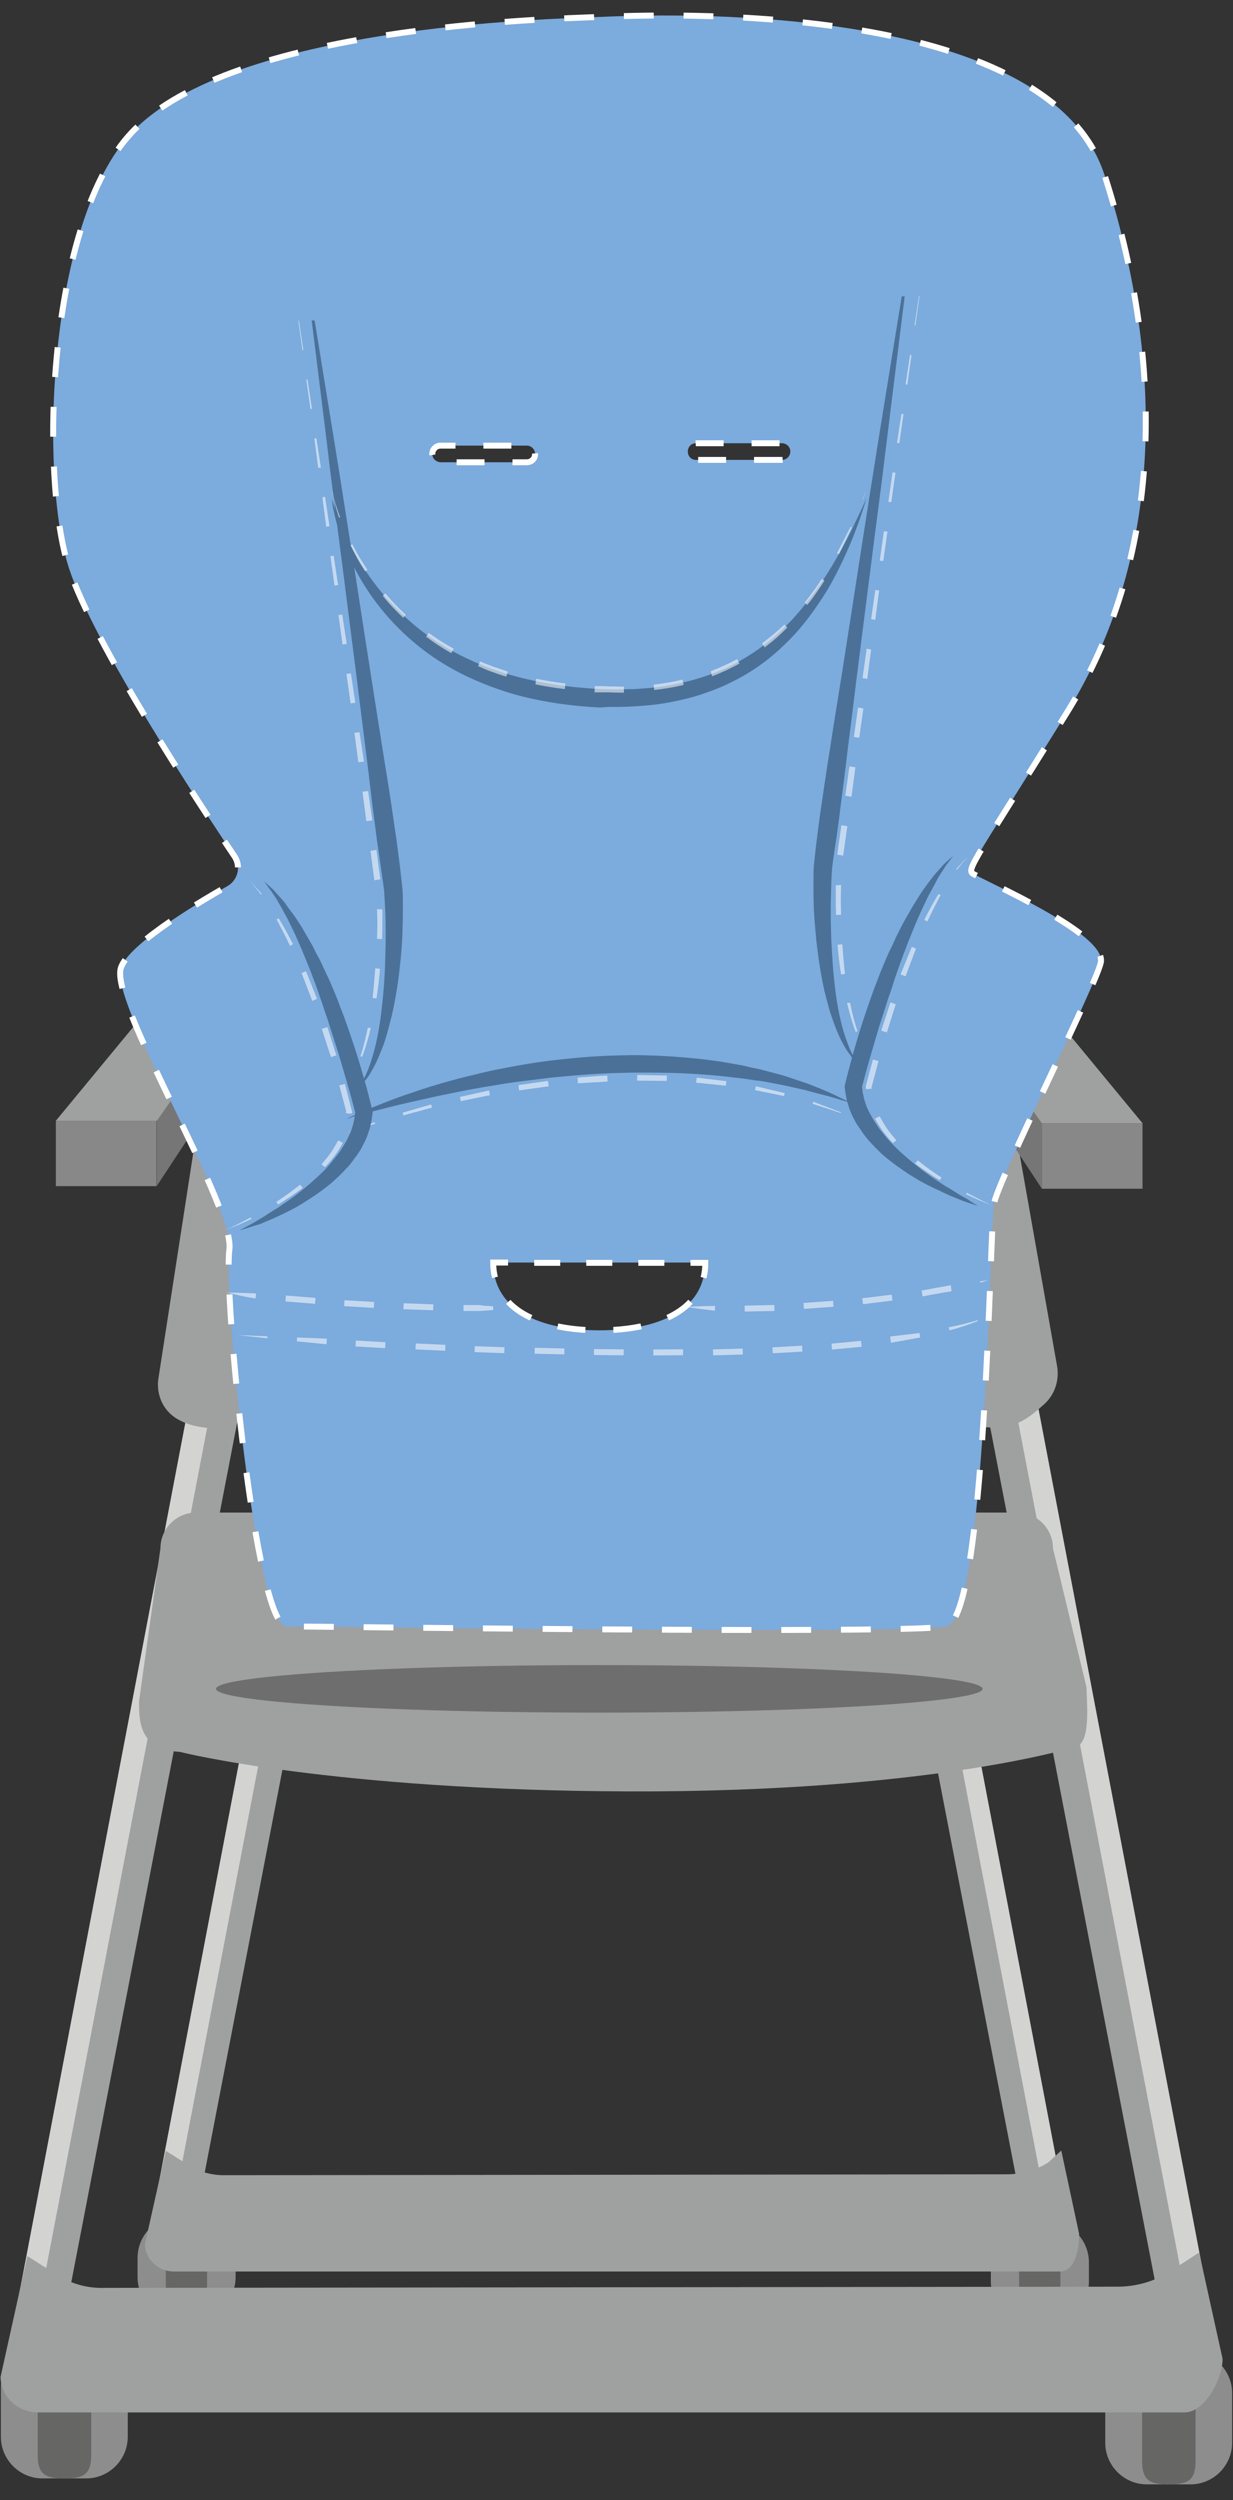 <?xml version="1.0" encoding="utf-8"?>
<!-- Generator: Adobe Illustrator 19.2.1, SVG Export Plug-In . SVG Version: 6.00 Build 0)  -->
<svg version="1.1" id="Слой_1" xmlns="http://www.w3.org/2000/svg" xmlns:xlink="http://www.w3.org/1999/xlink" x="0px" y="0px"
	 viewBox="0 0 415 841" style="enable-background:new 0 0 415 841;" xml:space="preserve">
<rect x="0" y="0" width="415" height="841" fill="#333333" stroke="none"/>
<style type="text/css">
	.st0{fill:#9FA0A0;}
	.st1{fill:#D3D3D2;}
	.st2{fill:#6E6E6E;}
	.st3{fill:#888888;}
	.st4{fill:#767676;}
	.st5{fill:#8D8D8D;}
	.st6{fill:#666665;}
	.st7{fill:#7CABDD;}
	.st8{fill:none;stroke:#FFFFFF;stroke-width:2;stroke-miterlimit:10;stroke-dasharray:10.042,10.042;}
	.st9{fill:none;stroke:#FFFFFF;stroke-width:2;stroke-miterlimit:10;stroke-dasharray:9.405,9.405;}
	.st10{fill:none;stroke:#FFFFFF;stroke-width:2;stroke-miterlimit:10;}
	.st11{fill:none;stroke:#FFFFFF;stroke-width:2;stroke-miterlimit:10;stroke-dasharray:8.762,8.762;}
	.st12{fill:none;stroke:#FFFFFF;stroke-width:2;stroke-miterlimit:10;stroke-dasharray:9.42,9.42;}
	.st13{fill:#4B7198;}
	.st14{opacity:0.55;}
	.st15{fill:#FFFFFF;}
</style>
<g>
	<g>
		<polygon class="st0" points="302.1,446.4 361.7,758.8 347.1,758.8 286.7,446.4 		"/>
		<polygon class="st1" points="361.7,758.8 355.3,758.8 295.8,448.7 302.1,446.4 		"/>
	</g>
	<polygon class="st0" points="344,445 411.8,800.3 395.1,800.3 326.5,445 	"/>
	<polygon class="st1" points="411.8,800.3 404.4,800.3 336.8,447.5 344,445 	"/>
	<g>
		<polygon class="st0" points="108.4,446.4 48.8,758.8 63.5,758.8 123.8,446.4 		"/>
		<polygon class="st1" points="48.8,758.8 55.3,758.8 114.8,448.7 108.4,446.4 		"/>
	</g>
	<polygon class="st0" points="68.8,445 1,800.3 17.7,800.3 86.3,445 	"/>
	<polygon class="st1" points="1,800.3 8.4,800.3 76,447.5 68.8,445 	"/>
	<path class="st0" d="M71.3,347.4h21v116.1c0,4.8-2.5,9.3-6.5,11.8c-4,2.5-8.5,5.3-14.5,5.1c-4.7-0.2-8.6-1.3-11.5-3
		c-4.8-2.7-7.3-8.2-6.5-13.6L71.3,347.4z"/>
	<path class="st0" d="M312.8,347.6H336l19.8,112c0.8,4.7-0.8,9.6-4.4,12.8c-3.5,3.1-7.4,6.7-13.4,7.5c-4.7,0.6-8.7,0.2-11.9-0.9
		c-5.2-1.9-8.7-6.8-8.8-12.3L312.8,347.6z"/>
	<g>
		<path class="st0" d="M360.8,587.9c0,0-48.7,15-149,14.7c-100-0.3-151.3-13.3-151.3-13.3c-13.7-0.7-13.7-10.4-13.7-17l7.2-51.5
			c0-6.6,5.4-12,12-12h276.4c6.6,0,12,5.4,12,12l11.3,46.8C365.8,574.2,367.4,587.9,360.8,587.9z"/>
		<ellipse class="st2" cx="201.7" cy="568.1" rx="129" ry="8"/>
	</g>
	<g>
		<polygon class="st0" points="18.8,377 53.6,377 98.3,312.2 73.9,310.3 		"/>
		<rect x="18.8" y="377" class="st3" width="33.9" height="22"/>
		<polygon class="st4" points="98.3,312.2 98.3,329.8 52.8,398.9 52.8,377 		"/>
		<g>
			<polygon class="st0" points="384.6,377.9 349.8,377.9 305.1,313.1 329.6,311.3 			"/>
			
				<rect x="350.7" y="377.9" transform="matrix(-1 -4.492863e-011 4.492863e-011 -1 735.246 777.767)" class="st3" width="33.9" height="22"/>
			<polygon class="st4" points="305.1,313.1 305.1,330.7 350.7,399.9 350.7,377.9 			"/>
		</g>
	</g>
	<g>
		<g>
			<path class="st5" d="M65.3,780h-5c-7.7,0-14-6.3-14-14v-6.5c0-7.7,6.3-14,14-14h5c7.7,0,14,6.3,14,14v6.5
				C79.3,773.7,73,780,65.3,780z"/>
			<path class="st6" d="M62.8,780L62.8,780c-3.8,0-7-3.1-7-7v-22.1c0-3,2.4-5.4,5.4-5.4h3.1c3,0,5.4,2.4,5.4,5.4V773
				C69.8,776.9,66.7,780,62.8,780z"/>
		</g>
		<g>
			<path class="st5" d="M352.5,781.5h-5c-7.7,0-14-6.3-14-14V761c0-7.7,6.3-14,14-14h5c7.7,0,14,6.3,14,14v6.5
				C366.5,775.2,360.2,781.5,352.5,781.5z"/>
			<path class="st6" d="M350,781.5L350,781.5c-3.8,0-7-3.1-7-7v-22.1c0-3,2.4-5.4,5.4-5.4h3.1c3,0,5.4,2.4,5.4,5.4v22.1
				C357,778.4,353.9,781.5,350,781.5z"/>
		</g>
		<path class="st0" d="M357.2,723.4l-4.5,4.1c-4.1,2.5-8.7,3.8-13.5,3.9l-263.3,0.3c-4.3,0.1-8.6-1-12.3-3.3l-7.8-4.9l-7,31.3
			c0,5.1,4.4,9.3,9.7,9.3h298.1c5.4,0,6.6-7.6,6.6-12.7L357.2,723.4z"/>
	</g>
	<g>
		<g>
			<path class="st5" d="M29,833.7H14.3c-7.7,0-14-6.3-14-14V803c0-7.7,6.3-14,14-14H29c7.7,0,14,6.3,14,14v16.7
				C43,827.4,36.7,833.7,29,833.7z"/>
			<path class="st6" d="M21.7,833.7L21.7,833.7c-6.6,0-9-1.4-9-8V796c0-6.6,2.4-7,9-7h0c6.6,0,9,0.4,9,7v29.7
				C30.7,832.3,28.3,833.7,21.7,833.7z"/>
		</g>
		<g>
			<path class="st5" d="M400.7,835.7H386c-7.7,0-14-6.3-14-14V805c0-7.7,6.3-14,14-14h14.7c7.7,0,14,6.3,14,14v16.7
				C414.7,829.4,408.4,835.7,400.7,835.7z"/>
			<path class="st6" d="M393.4,835.7L393.4,835.7c-6.6,0-9-1.4-9-8V798c0-6.6,2.4-7,9-7h0c6.6,0,9,0.4,9,7v29.7
				C402.4,834.3,400,835.7,393.4,835.7z"/>
		</g>
		<path class="st0" d="M403.6,757.7l-10,6.5c-5.2,3.3-11.3,5-17.5,5l-340.9,0.4c-5.6,0.2-11.1-1.3-15.9-4.3l-10.1-6.4l-9,40.6
			c0,6.6,5.7,12,12.6,12h385.9c6.9,0,12.8-11.4,12.8-18L403.6,757.7z"/>
	</g>
	<g>
		<path class="st7" d="M328.4,294.4c-3.6-1.8-3.3,0,30.7-54.7c34-54.7,32-120.7,12.7-180.7c-19.3-60-152.7-54-170-53.3
			c-17.3,0.7-123.3,3-157.3,38.7c-28.7,30.2-31.3,116-21.3,146.7c8.2,25.1,43.3,78.5,55.7,96.9c2.3,3.4,1.2,8.1-2.4,10.1
			c-11.8,6.7-35,20.8-36,28.3c-1.9,14,38.7,80,36.7,94s8.7,126.7,19.3,126.7s208.7,2.7,222,0s14.7-134,16-142s34-72.7,36-81.3
			C372.4,315.1,339.9,300.2,328.4,294.4z M145.5,152.7c0-1.5,1.2-2.8,2.8-2.8h29c1.5,0,2.8,1.2,2.8,2.8s-1.2,2.8-2.8,2.8h-29
			C146.7,155.4,145.5,154.2,145.5,152.7z M201.7,447.5c-19.7,0-35.7-6.7-35.7-22.8h71.3C237.4,440.8,221.4,447.5,201.7,447.5z
			 M263.2,154.7h-29c-1.5,0-2.7-1.2-2.7-2.8s1.2-2.8,2.7-2.8h29c1.5,0,2.8,1.2,2.8,2.8S264.7,154.7,263.2,154.7z"/>
		<g>
			<path class="st8" d="M328.4,294.4c-3.6-1.8-3.3,0,30.7-54.7c34-54.7,32-120.7,12.7-180.7c-19.3-60-152.7-54-170-53.3
				c-17.3,0.7-123.3,3-157.3,38.7c-28.7,30.2-31.3,116-21.3,146.7c8.2,25.1,43.3,78.5,55.7,96.9c2.3,3.4,1.2,8.1-2.4,10.1
				c-11.8,6.7-35,20.8-36,28.3c-1.9,14,38.7,80,36.7,94s8.7,126.7,19.3,126.7s208.7,2.7,222,0s14.7-134,16-142s34-72.7,36-81.3
				C372.4,315.1,339.9,300.2,328.4,294.4z"/>
			<path class="st9" d="M145.5,152.7c0-1.5,1.2-2.8,2.8-2.8h29c1.5,0,2.8,1.2,2.8,2.8s-1.2,2.8-2.8,2.8h-29
				C146.7,155.4,145.5,154.2,145.5,152.7z"/>
			<g>
				<path class="st10" d="M166.6,429.7c-0.4-1.5-0.6-3.2-0.6-5h5"/>
				<line class="st11" x1="179.8" y1="424.8" x2="228" y2="424.8"/>
				<path class="st10" d="M232.4,424.8h5c0,1.8-0.2,3.4-0.6,5"/>
				<path class="st12" d="M232.4,437.9c-6.2,6.6-17.6,9.6-30.7,9.6c-15.3,0-28.4-4.1-33.4-13.4"/>
			</g>
			<path class="st9" d="M263.2,154.7h-29c-1.5,0-2.7-1.2-2.7-2.8s1.2-2.8,2.7-2.8h29c1.5,0,2.8,1.2,2.8,2.8S264.7,154.7,263.2,154.7
				z"/>
		</g>
	</g>
	<g>
		<path class="st13" d="M116.7,376.4c0,0,2.4-1.3,6.8-3.1c2.2-0.9,4.9-2,8-3.2c3.1-1.2,6.7-2.4,10.6-3.7c3.9-1.3,8.2-2.5,12.7-3.7
			c4.6-1.1,9.4-2.4,14.4-3.3c5-1,10.3-1.9,15.7-2.6c5.4-0.6,10.8-1.2,16.3-1.5l4.1-0.2c1.4,0,2.7-0.1,4.1-0.1c2.7-0.1,5.5-0.1,8.2,0
			c5.4,0.1,10.7,0.5,15.9,1c1.3,0.1,2.6,0.3,3.8,0.4c1.3,0.2,2.5,0.3,3.7,0.5c2.5,0.3,4.8,0.8,7.2,1.2c1.2,0.2,2.3,0.4,3.4,0.7
			c1.1,0.3,2.2,0.5,3.3,0.7c2.2,0.5,4.2,1.1,6.2,1.6c4,1,7.5,2.4,10.7,3.4c3.1,1.2,5.8,2.3,8,3.3c2.2,1,3.8,1.9,5,2.4
			c1.1,0.6,1.8,0.9,1.8,0.9s-0.7-0.2-1.9-0.6c-1.2-0.4-3-0.9-5.3-1.6c-2.3-0.6-5.1-1.3-8.3-2.2c-3.2-0.7-6.8-1.6-10.8-2.3
			c-2-0.4-4-0.8-6.2-1c-2.2-0.3-4.4-0.7-6.7-0.9c-4.6-0.6-9.4-1-14.5-1.3c-5-0.3-10.2-0.4-15.5-0.4c-1.3,0-2.6,0-4,0
			c-1.3,0-2.7,0.1-4,0.1c-1.3,0-2.7,0.1-4,0.1l-4,0.2c-5.4,0.3-10.7,0.8-16,1.3c-5.3,0.7-10.4,1.2-15.4,2c-5,0.8-9.8,1.6-14.4,2.5
			c-4.5,0.9-8.9,1.8-12.8,2.7c-4,0.9-7.6,1.7-10.8,2.5c-3.2,0.8-6,1.5-8.3,2.1c-2.3,0.6-4.1,1.1-5.3,1.5
			C117.4,376.3,116.7,376.4,116.7,376.4z"/>
	</g>
	<g class="st14">
		<g>
			<path class="st15" d="M116.7,381.1c0,0,2.3-0.9,4.7-1.8c2.3-0.9,4.7-1.8,4.7-1.8l0.2,0.5c0,0-2.4,0.8-4.7,1.6
				C119.1,380.3,116.7,381.1,116.7,381.1z"/>
			<path class="st15" d="M135.5,374.3c0,0,2.4-0.7,4.8-1.4c2.4-0.7,4.8-1.4,4.8-1.4l0.3,1.1c0,0-2.4,0.6-4.8,1.3
				c-2.4,0.6-4.8,1.3-4.8,1.3L135.5,374.3z"/>
			<polygon class="st15" points="154.8,369 164.6,366.8 164.9,368.4 155.1,370.4 			"/>
			<polygon class="st15" points="174.5,365 184.4,363.6 184.7,365.4 174.7,366.8 			"/>
			<path class="st15" d="M194.4,362.5c0,0,2.5-0.2,5-0.4c2.5-0.2,5-0.3,5-0.3l0.1,2c0,0-2.5,0.2-5,0.3c-2.5,0.2-5,0.3-5,0.3
				L194.4,362.5z"/>
			<polygon class="st15" points="214.5,361.6 224.5,361.8 224.4,363.6 214.4,363.5 			"/>
			<path class="st15" d="M234.5,362.5c0,0,2.5,0.3,5,0.6c2.5,0.3,5,0.6,5,0.6l-0.2,1.5c0,0-2.5-0.2-5-0.5c-2.5-0.3-5-0.5-5-0.5
				L234.5,362.5z"/>
			<polygon class="st15" points="254.4,365.4 264.1,367.7 263.9,368.7 254.1,366.7 			"/>
			<polygon class="st15" points="273.7,370.6 283.1,374.2 283,374.4 273.5,371.3 			"/>
		</g>
	</g>
	<g>
		<g>
			<path class="st13" d="M105.9,107.8c0,0,2.6,16,6.5,40c1,6,2,12.5,3.1,19.4c1.1,6.9,2.2,14.1,3.4,21.6c2.3,15,4.8,31,7.3,47
				c1.3,8,2.5,16,3.8,23.9c1.3,7.9,2.4,15.6,3.5,23.2c0.5,3.8,1,7.5,1.4,11.1c0.1,0.9,0.2,1.8,0.3,2.7c0.1,1,0.2,1.9,0.3,2.9
				c0.1,1.8,0.1,3.6,0.1,5.4c0,3.5-0.1,7-0.2,10.3c-0.2,3.3-0.4,6.5-0.8,9.6c-0.6,6.1-1.6,11.7-2.7,16.6c-0.6,2.4-1.2,4.7-1.8,6.8
				c-0.6,2.1-1.3,4-2,5.6c-1.3,3.4-2.7,5.9-3.7,7.5c-0.5,0.8-0.9,1.4-1.3,1.8c-0.3,0.4-0.4,0.6-0.4,0.6l-0.5-0.3
				c0,0,0.1-0.2,0.3-0.7c0.2-0.4,0.6-1.1,0.9-1.9c0.8-1.7,1.7-4.3,2.6-7.7c0.9-3.4,1.7-7.5,2.3-12.4c0.6-4.8,1.1-10.3,1.3-16.3
				c0.1-3,0.2-6.1,0.2-9.4c0-3.2,0-6.6-0.2-10c-0.1-1.7-0.2-3.4-0.3-5.2c-0.1-0.8-0.2-1.6-0.3-2.5c-0.1-0.9-0.3-1.8-0.4-2.7
				c-0.5-3.6-1-7.3-1.6-11.1c-1-7.5-2-15.3-2.9-23.2c-1-7.9-2-15.9-3-24c-2-16.1-4.1-32.1-6-47.2c-1-7.5-1.9-14.8-2.8-21.7
				c-0.9-6.9-1.7-13.4-2.4-19.5c-3-24.1-5-40.2-5-40.2L105.9,107.8z"/>
		</g>
		<g>
			<path class="st13" d="M80.6,413.9c1.1-0.6,2.2-1.2,3.3-1.8c1.1-0.6,2.2-1.2,3.3-1.9c1.1-0.6,2.2-1.3,3.2-2c1.1-0.7,2.1-1.3,3.2-2
				c1-0.7,2.1-1.4,3.1-2.1c1-0.7,2-1.4,3-2.2c1-0.8,2-1.5,2.9-2.3c1-0.8,1.9-1.6,2.8-2.4c0.9-0.8,1.8-1.6,2.7-2.5
				c0.9-0.8,1.7-1.7,2.5-2.6l1.2-1.4l1.1-1.4c0.4-0.5,0.7-0.9,1.1-1.4c0.4-0.5,0.7-1,1-1.5c0.7-1,1.2-2,1.8-3c0.5-1,1-2.1,1.4-3.1
				c0.2-0.5,0.4-1.1,0.5-1.6c0.2-0.5,0.3-1.1,0.4-1.6c0.1-0.5,0.3-1.1,0.3-1.6l0.2-1.7l0.1,0.9c-0.9-3.4-1.8-6.8-2.8-10.2l-1.5-5.1
				l-1.5-5.1l-1.6-5l-1.6-5c-0.5-1.7-1.1-3.3-1.7-5c-0.5-1.7-1.1-3.3-1.7-5c-0.6-1.7-1.1-3.3-1.8-5c-0.6-1.6-1.2-3.3-1.9-4.9l-2-4.9
				l-2.1-4.8l-2.3-4.8c-0.8-1.6-1.7-3.1-2.5-4.6c-0.4-0.8-0.9-1.5-1.3-2.3l-1.4-2.2c-1-1.5-2.1-2.8-3.1-4.3l2,1.8l1,0.9l0.5,0.5
				l0.4,0.5l1.8,2c0.6,0.7,1.2,1.3,1.7,2.1c1,1.5,2.2,2.9,3.2,4.4c1,1.5,2,3,2.9,4.6l2.7,4.7c0.8,1.6,1.6,3.2,2.5,4.8
				c0.8,1.6,1.5,3.2,2.3,4.9c0.8,1.6,1.5,3.3,2.2,4.9c0.7,1.7,1.4,3.3,2,5c0.6,1.7,1.3,3.3,1.9,5c0.6,1.7,1.2,3.4,1.8,5.1l1.7,5.1
				c1.1,3.4,2.1,6.8,3.1,10.3c1,3.4,1.9,6.9,2.7,10.4l0.1,0.5l0,0.4l-0.3,2.1c-0.1,0.7-0.3,1.4-0.4,2.1c-0.1,0.7-0.4,1.4-0.6,2
				c-0.2,0.7-0.4,1.3-0.7,2c-0.5,1.3-1.2,2.5-1.8,3.7c-0.7,1.2-1.4,2.3-2.3,3.4c-0.4,0.6-0.8,1.1-1.2,1.6c-0.4,0.5-0.8,1.1-1.3,1.5
				l-1.4,1.5l-1.4,1.4c-1,0.9-1.9,1.8-2.9,2.6c-1,0.8-2,1.6-3.1,2.4c-1.1,0.8-2.1,1.5-3.2,2.2c-1.1,0.7-2.2,1.4-3.3,2.1
				c-1.1,0.7-2.2,1.3-3.4,1.9c-1.1,0.6-2.3,1.2-3.4,1.7c-1.2,0.6-2.3,1.1-3.5,1.6c-1.2,0.5-2.4,1-3.5,1.5
				C85.5,412.3,83.1,413.2,80.6,413.9z"/>
		</g>
	</g>
	<g class="st14">
		<g>
			<g>
				<polygon class="st15" points="100.6,107.8 102.1,117.7 101.8,117.8 100.4,107.9 				"/>
				<polygon class="st15" points="103.5,127.6 105,137.5 104.5,137.6 103.1,127.7 				"/>
				<polygon class="st15" points="106.5,147.4 108,157.3 107.1,157.4 105.8,147.5 				"/>
				<polygon class="st15" points="109.4,167.1 110.9,177 109.8,177.2 108.5,167.3 				"/>
				<polygon class="st15" points="112.3,186.9 113.8,196.8 112.6,197 111.2,187.1 				"/>
				<polygon class="st15" points="115.2,206.7 116.7,216.6 115.3,216.8 113.9,206.9 				"/>
				<polygon class="st15" points="118.1,226.5 119.6,236.4 118,236.6 116.6,226.7 				"/>
				<polygon class="st15" points="121,246.3 122.5,256.2 120.6,256.4 119.3,246.5 				"/>
				<polygon class="st15" points="123.9,266.1 125.3,276 123.3,276.2 122,266.3 				"/>
				<polygon class="st15" points="126.7,285.9 128,295.8 126,296.1 124.7,286.2 				"/>
				<path class="st15" d="M128.7,305.9c0,0,0,2.5,0,5c0,2.5-0.1,5-0.1,5l-1.7-0.1c0,0,0.1-2.5,0.1-5c0-2.5-0.1-5-0.1-5L128.7,305.9z
					"/>
				<path class="st15" d="M127.9,325.9c0,0-0.2,2.5-0.5,5c-0.3,2.5-0.7,5-0.7,5l-1.3-0.2c0,0,0.3-2.5,0.5-5c0.2-2.5,0.4-5,0.4-5
					L127.9,325.9z"/>
				<path class="st15" d="M124.8,345.8c0,0-0.6,2.5-1.3,4.9c-0.7,2.4-1.6,4.8-1.6,4.8l-0.6-0.2c0,0,0.8-2.4,1.4-4.8
					c0.6-2.4,1.1-4.8,1.1-4.8L124.8,345.8z"/>
			</g>
		</g>
		<g>
			<g>
				<path class="st15" d="M75.5,413.9c0,0,0.6-0.3,1.4-0.6c0.9-0.4,2-0.9,3.1-1.5c2.2-1.1,4.4-2.3,4.4-2.3l0.3,0.5
					c0,0-2.3,1.1-4.6,2.1C77.9,413,75.5,413.9,75.5,413.9z"/>
				<path class="st15" d="M93,404.3c0,0,2.1-1.4,4.1-2.8c2-1.5,3.9-3,3.9-3l0.9,1.1c0,0-2,1.5-4.1,2.9c-2.1,1.4-4.2,2.7-4.2,2.7
					L93,404.3z"/>
				<path class="st15" d="M108.2,391.7c0,0,0.4-0.5,1-1.2c0.6-0.7,1.4-1.7,2.1-2.7c1.4-2,2.5-4.2,2.5-4.2l1.6,0.8
					c0,0-1.2,2.3-2.7,4.3c-0.8,1-1.6,2-2.2,2.7c-0.6,0.7-1.1,1.2-1.1,1.2L108.2,391.7z"/>
				<polygon class="st15" points="116.5,374.5 116.5,373.8 116.6,374.1 114.2,365.1 116.1,364.6 118.4,373.6 118.5,373.8 
					118.5,373.9 118.4,374.6 				"/>
				<polygon class="st15" points="111.4,355.6 108.3,346.1 110.2,345.5 113.2,355 				"/>
				<polygon class="st15" points="105.1,336.7 101.5,327.3 103,326.7 106.7,336 				"/>
				<path class="st15" d="M97.6,318.2c0,0-1-2.3-2.2-4.5c-1.1-2.2-2.3-4.4-2.3-4.4l0.7-0.4c0,0,1.3,2.1,2.5,4.3
					c1.2,2.2,2.3,4.4,2.3,4.4L97.6,318.2z"/>
				<path class="st15" d="M87.8,300.9c0,0-0.9-1.2-1.8-2.3c-0.9-1.1-2-2.2-2-2.2s1.1,1,2.1,2.1c1,1.1,2,2.2,2,2.2L87.8,300.9z"/>
			</g>
		</g>
	</g>
	<g>
		<g>
			<path class="st13" d="M304.5,99.7c0,0-2,16.1-5,40.2c-0.7,6-1.6,12.6-2.4,19.5c-0.9,6.9-1.8,14.2-2.8,21.7
				c-1.9,15.1-4,31.1-6,47.2c-1,8-2,16.1-3,24c-0.9,7.9-2,15.7-2.9,23.2c-0.5,3.8-1,7.4-1.6,11.1c-0.1,0.9-0.3,1.8-0.4,2.7
				c-0.1,0.8-0.2,1.7-0.3,2.5c-0.2,1.7-0.2,3.5-0.3,5.2c-0.1,3.4-0.2,6.8-0.2,10c0,3.2,0.1,6.4,0.2,9.4c0.3,6,0.7,11.5,1.3,16.3
				c0.6,4.8,1.4,9,2.3,12.4c0.9,3.4,1.9,5.9,2.6,7.7c0.4,0.9,0.7,1.5,0.9,1.9c0.2,0.4,0.3,0.7,0.3,0.7l-0.5,0.3c0,0-0.2-0.2-0.4-0.6
				c-0.3-0.4-0.7-1-1.3-1.8c-1-1.6-2.4-4.1-3.7-7.5c-0.7-1.7-1.3-3.6-2-5.6c-0.6-2.1-1.2-4.4-1.8-6.8c-1.1-4.9-2-10.5-2.7-16.6
				c-0.3-3.1-0.6-6.3-0.8-9.6c-0.2-3.3-0.2-6.7-0.2-10.3c0-1.8,0-3.6,0.1-5.4c0.1-1,0.2-1.9,0.3-2.9c0.1-0.9,0.2-1.8,0.3-2.7
				c0.4-3.6,0.9-7.3,1.4-11.1c1.1-7.5,2.2-15.3,3.5-23.2c1.2-7.9,2.5-15.9,3.8-23.9c2.5-16,5-32,7.3-47c1.2-7.5,2.3-14.8,3.4-21.6
				c1.1-6.9,2.1-13.4,3.1-19.4c3.9-24,6.5-40,6.5-40L304.5,99.7z"/>
		</g>
		<g>
			<path class="st13" d="M329.2,405.6c-2.5-0.7-4.9-1.5-7.2-2.5c-1.2-0.5-2.4-0.9-3.5-1.5c-1.2-0.5-2.3-1.1-3.5-1.6
				c-1.2-0.6-2.3-1.1-3.4-1.7c-1.1-0.6-2.3-1.2-3.4-1.9c-1.1-0.7-2.2-1.3-3.3-2.1c-1.1-0.7-2.1-1.5-3.2-2.2c-1-0.8-2.1-1.6-3.1-2.4
				c-1-0.8-2-1.7-2.9-2.6l-1.4-1.4l-1.4-1.5c-0.5-0.5-0.9-1-1.3-1.5c-0.4-0.5-0.8-1-1.2-1.6c-0.8-1.1-1.5-2.2-2.3-3.4
				c-0.6-1.2-1.3-2.4-1.8-3.7c-0.3-0.6-0.5-1.3-0.7-2c-0.2-0.7-0.4-1.3-0.6-2c-0.1-0.7-0.3-1.4-0.4-2.1l-0.3-2.1l0-0.4l0.1-0.5
				c0.8-3.5,1.8-6.9,2.7-10.4c1-3.4,2-6.9,3.1-10.3l1.7-5.1c0.6-1.7,1.2-3.4,1.8-5.1c0.6-1.7,1.3-3.4,1.9-5c0.6-1.7,1.3-3.3,2-5
				c0.7-1.7,1.4-3.3,2.2-4.9c0.8-1.6,1.5-3.3,2.3-4.9c0.8-1.6,1.6-3.2,2.5-4.8l2.7-4.7c0.9-1.5,1.9-3,2.9-4.6c1-1.5,2.1-2.9,3.2-4.4
				c0.5-0.7,1.1-1.4,1.7-2.1l1.8-2l0.4-0.5l0.5-0.5l1-0.9l2-1.8c-1,1.5-2.2,2.8-3.1,4.3l-1.4,2.2c-0.5,0.7-0.9,1.5-1.3,2.3
				c-0.8,1.6-1.7,3.1-2.5,4.6l-2.3,4.8l-2.1,4.8l-2,4.9c-0.7,1.6-1.2,3.3-1.9,4.9c-0.6,1.6-1.2,3.3-1.8,5c-0.6,1.7-1.2,3.3-1.7,5
				c-0.5,1.7-1.1,3.3-1.7,5l-1.6,5l-1.6,5l-1.5,5.1l-1.5,5.1c-1,3.4-1.9,6.8-2.8,10.2l0.1-0.9l0.2,1.7c0,0.6,0.2,1.1,0.3,1.6
				c0.1,0.6,0.2,1.1,0.4,1.6c0.1,0.5,0.3,1.1,0.5,1.6c0.4,1.1,0.9,2.1,1.4,3.1c0.6,1,1.1,2,1.8,3c0.3,0.5,0.7,1,1,1.5
				c0.4,0.5,0.7,1,1.1,1.4l1.1,1.4l1.2,1.4c0.8,0.9,1.7,1.8,2.5,2.6c0.9,0.9,1.8,1.7,2.7,2.5c0.9,0.8,1.9,1.6,2.8,2.4
				c1,0.8,2,1.5,2.9,2.3c1,0.7,2,1.5,3,2.2c1,0.7,2,1.4,3.1,2.1c1,0.7,2.1,1.4,3.2,2c1.1,0.7,2.1,1.3,3.2,2c1.1,0.7,2.2,1.3,3.3,1.9
				C327,404.4,328.1,405,329.2,405.6z"/>
		</g>
	</g>
	<g class="st14">
		<g>
			<g>
				<polygon class="st15" points="309.5,99.6 308.1,109.5 307.8,109.5 309.3,99.6 				"/>
				<polygon class="st15" points="306.8,119.4 305.4,129.4 304.8,129.3 306.3,119.4 				"/>
				<polygon class="st15" points="304.1,139.3 302.7,149.1 301.9,149 303.4,139.2 				"/>
				<polygon class="st15" points="301.4,159 300,168.9 299,168.8 300.4,158.9 				"/>
				<polygon class="st15" points="298.7,178.8 297.3,188.7 296.1,188.6 297.5,178.7 				"/>
				<polygon class="st15" points="295.9,198.6 294.6,208.5 293.2,208.3 294.6,198.5 				"/>
				<polygon class="st15" points="293.2,218.5 291.9,228.4 290.3,228.1 291.7,218.2 				"/>
				<polygon class="st15" points="290.6,238.3 289.2,248.2 287.4,247.9 288.8,238 				"/>
				<polygon class="st15" points="287.9,258.1 286.6,268 284.5,267.7 285.9,257.8 				"/>
				<polygon class="st15" points="285.2,277.9 283.8,287.8 281.8,287.5 283.2,277.6 				"/>
				<path class="st15" d="M283.1,297.7c0,0-0.1,2.5-0.1,5c0,2.5,0.1,5,0.1,5l-1.7,0.1c0,0-0.1-2.5-0.1-5c0-2.5,0-5,0-5L283.1,297.7z
					"/>
				<path class="st15" d="M283.5,317.6c0,0,0.2,2.5,0.4,5c0.2,2.5,0.5,5,0.5,5l-1.3,0.2c0,0-0.4-2.5-0.7-5c-0.3-2.5-0.5-5-0.5-5
					L283.5,317.6z"/>
				<path class="st15" d="M286.1,337.3c0,0,0.5,2.4,1.1,4.8c0.6,2.4,1.4,4.8,1.4,4.8l-0.6,0.2c0,0-0.9-2.3-1.6-4.8
					c-0.7-2.4-1.3-4.9-1.3-4.9L286.1,337.3z"/>
			</g>
		</g>
		<g>
			<g>
				<path class="st15" d="M334.4,405.6c0,0-2.4-0.8-4.7-1.8c-2.3-1-4.6-2.1-4.6-2.1l0.3-0.5c0,0,2.2,1.2,4.4,2.3
					c1.1,0.6,2.2,1.1,3.1,1.5C333.8,405.4,334.4,405.6,334.4,405.6z"/>
				<path class="st15" d="M316.3,397c0,0-2.2-1.3-4.2-2.7c-2.1-1.4-4.1-2.9-4.1-2.9l0.9-1.1c0,0,1.9,1.6,3.9,3
					c2,1.5,4.1,2.8,4.1,2.8L316.3,397z"/>
				<path class="st15" d="M300.5,384.5c0,0-0.4-0.5-1.1-1.2c-0.6-0.7-1.4-1.7-2.2-2.7c-1.5-2.1-2.7-4.3-2.7-4.3l1.6-0.8
					c0,0,1.1,2.2,2.5,4.2c0.7,1,1.5,2,2.1,2.7c0.6,0.7,1,1.2,1,1.2L300.5,384.5z"/>
				<polygon class="st15" points="291.5,366.4 291.4,365.7 291.4,365.5 291.4,365.4 293.8,356.4 295.7,356.9 293.3,365.9 
					293.3,365.5 293.4,366.2 				"/>
				<polygon class="st15" points="296.6,346.7 299.7,337.2 301.5,337.8 298.5,347.3 				"/>
				<polygon class="st15" points="303.1,327.8 306.9,318.5 308.3,319.1 304.8,328.4 				"/>
				<path class="st15" d="M311.1,309.4c0,0,1.1-2.2,2.3-4.4c1.2-2.2,2.5-4.3,2.5-4.3l0.7,0.4c0,0-1.2,2.2-2.3,4.4
					c-1.1,2.2-2.2,4.5-2.2,4.5L311.1,309.4z"/>
				<path class="st15" d="M321.8,292.4c0,0,0.9-1.1,2-2.2c1-1.1,2.1-2.1,2.1-2.1s-1,1.1-2,2.2c-0.9,1.1-1.8,2.3-1.8,2.3L321.8,292.4
					z"/>
			</g>
		</g>
	</g>
	<g>
		<path class="st13" d="M111.7,167.6c0,0,0.2,0.9,0.7,2.6c0.5,1.7,1.4,4.2,2.7,7.2c1.3,3.1,3.1,6.7,5.4,10.6
			c2.3,3.9,5.3,8.2,8.9,12.4c3.7,4.2,8,8.4,13.1,12.3c5.1,3.9,10.9,7.2,17.3,10c6.3,2.8,13.2,4.9,20.4,6.4c7.1,1.5,14.6,2.3,22,2.7
			l2.9,0.1c0.9,0,1.8,0,2.8,0c1.8,0,3.7-0.1,5.5-0.1c3.7-0.2,7.3-0.5,10.9-1.1c7.2-1.2,14-3.2,20.3-6.1c6.2-2.9,11.8-6.7,16.6-10.9
			c1.2-1,2.3-2.2,3.4-3.2c1.1-1.1,2.2-2.2,3.1-3.3c0.5-0.6,1-1.1,1.5-1.7c0.5-0.6,0.9-1.1,1.4-1.7c0.9-1.1,1.8-2.3,2.7-3.4
			c3.4-4.5,6.1-8.9,8.4-12.9c2.3-4,4.2-7.6,5.6-10.6c1.4-3,2.6-5.4,3.3-7c0.7-1.6,1.1-2.5,1.1-2.5s-0.3,0.9-0.8,2.6
			c-0.3,0.9-0.6,1.9-1,3.1c-0.4,1.2-0.9,2.7-1.5,4.2c-1.1,3.1-2.7,6.9-4.7,11.2c-2,4.2-4.4,9-7.7,13.8c-3.2,4.8-7,9.9-12,14.6
			c-4.8,4.7-10.6,9-17.3,12.3c-3.3,1.7-6.8,3.1-10.4,4.3c-3.6,1.2-7.4,2.1-11.2,2.8c-3.8,0.7-7.7,1.1-11.6,1.3
			c-1.9,0.1-3.9,0.2-5.9,0.2c-1,0-2,0-2.9,0L202,238c-7.8-0.4-15.5-1.3-23.1-3c-7.5-1.6-14.7-4.2-21.4-7.3
			c-6.6-3.1-12.7-7-17.8-11.3c-5.2-4.3-9.5-9-13-13.6c-3.5-4.6-6.2-9.3-8.3-13.5c-2.1-4.2-3.5-8.1-4.5-11.3c-1-3.2-1.5-5.8-1.9-7.6
			C111.8,168.5,111.7,167.6,111.7,167.6z"/>
	</g>
	<g class="st14">
		<g>
			<path class="st15" d="M111.7,164.5c0,0,0.1,0.6,0.3,1.5c0.2,0.9,0.5,2.1,0.9,3.3c0.7,2.4,1.6,4.7,1.6,4.7l-0.4,0.1
				c0,0-0.8-2.4-1.4-4.8c-0.3-1.2-0.6-2.4-0.8-3.4C111.8,165.1,111.7,164.5,111.7,164.5z"/>
			<path class="st15" d="M118.6,183.1c0,0,1.1,2.2,2.4,4.4c1.3,2.1,2.7,4.2,2.7,4.2l-0.8,0.5c0,0-1.4-2.1-2.6-4.3
				c-1.2-2.2-2.3-4.5-2.3-4.5L118.6,183.1z"/>
			<path class="st15" d="M129.7,199.6c0,0,1.6,1.9,3.3,3.7c1.7,1.8,3.6,3.5,3.6,3.5l-0.9,1c0,0-1.8-1.7-3.6-3.6
				c-1.7-1.8-3.3-3.8-3.3-3.8L129.7,199.6z"/>
			<path class="st15" d="M144.3,212.9c0,0,2,1.4,4.1,2.8c2.1,1.3,4.3,2.5,4.3,2.5l-0.8,1.5c0,0-2.2-1.2-4.3-2.6
				c-1.1-0.7-2.1-1.4-2.9-2c-0.8-0.6-1.3-0.9-1.3-0.9L144.3,212.9z"/>
			<path class="st15" d="M161.6,222.5c0,0,0.6,0.2,1.4,0.6c0.9,0.3,2,0.8,3.2,1.2c2.3,0.8,4.7,1.6,4.7,1.6l-0.5,1.7
				c0,0-2.4-0.7-4.8-1.6c-1.2-0.4-2.4-0.9-3.2-1.3c-0.9-0.4-1.5-0.6-1.5-0.6L161.6,222.5z"/>
			<path class="st15" d="M180.5,228.3c0,0,2.4,0.5,4.9,0.9c2.4,0.4,4.9,0.7,4.9,0.7l-0.2,1.9c0,0-2.5-0.3-5-0.7
				c-2.5-0.4-4.9-0.9-4.9-0.9L180.5,228.3z"/>
			<path class="st15" d="M200.2,230.8c0,0,0.2,0,0.4,0c0.1,0,0.1,0,0.2,0c0.1,0,0.1,0,0.2,0c0.2,0,0.4,0,0.6,0c0.9,0,2.2,0,3.4,0.1
				c2.5,0,5,0.1,5,0.1l0,2c0,0-2.5,0-5-0.1c-1.3,0-2.5,0-3.4,0c-0.2,0-0.4,0-0.6,0c-0.1,0-0.2,0-0.3,0c-0.1,0-0.2,0-0.2,0
				c-0.3,0-0.4,0-0.4,0L200.2,230.8z"/>
			<path class="st15" d="M220,230.3c0,0,0.6-0.1,1.5-0.2c0.9-0.1,2.1-0.3,3.4-0.5c2.4-0.4,4.8-1,4.8-1l0.4,1.8c0,0-2.5,0.6-4.9,1
				c-1.2,0.2-2.5,0.4-3.4,0.5c-0.9,0.1-1.6,0.2-1.6,0.2L220,230.3z"/>
			<path class="st15" d="M239.2,225.8c0,0,0.6-0.2,1.4-0.6c0.9-0.3,2-0.8,3.1-1.3c2.3-1,4.4-2.2,4.4-2.2l0.8,1.5
				c0,0-2.2,1.2-4.5,2.3c-1.1,0.5-2.3,1-3.2,1.4c-0.9,0.3-1.5,0.6-1.5,0.6L239.2,225.8z"/>
			<path class="st15" d="M256.5,216.4c0,0,0.5-0.4,1.2-0.9c0.7-0.6,1.7-1.3,2.6-2.1c1.9-1.6,3.7-3.3,3.7-3.3l1,1
				c0,0-1.8,1.8-3.7,3.5c-0.9,0.8-1.9,1.6-2.7,2.2c-0.7,0.6-1.2,1-1.2,1L256.5,216.4z"/>
			<path class="st15" d="M270.8,202.7c0,0,1.6-1.9,3-3.9c1.5-2,2.8-4.1,2.8-4.1l0.9,0.6c0,0-1.3,2.1-2.8,4.2c-1.4,2.1-3,4-3,4
				L270.8,202.7z"/>
			<polygon class="st15" points="281.7,186.1 286.3,177.2 286.7,177.4 282.4,186.4 			"/>
			<polygon class="st15" points="290.3,168 291.7,164.5 290.4,168.1 			"/>
		</g>
	</g>
	<g class="st14">
		<g>
			<polygon class="st15" points="80,449.1 90,449.5 90,450.2 			"/>
			<polygon class="st15" points="100,449.9 110,450.3 109.9,452.2 99.9,451.2 			"/>
			
				<rect x="123.9" y="447.1" transform="matrix(5.571698e-002 -0.998 0.998 5.571698e-002 -333.459 551.677)" class="st15" width="2" height="10"/>
			
				<rect x="143.9" y="448.1" transform="matrix(4.588201e-002 -0.999 0.999 4.588201e-002 -314.415 577.109)" class="st15" width="2" height="10"/>
			
				<rect x="163.9" y="449" transform="matrix(3.528435e-002 -0.999 0.999 3.528435e-002 -294.608 602.73)" class="st15" width="2" height="10"/>
			
				<rect x="183.9" y="449.5" transform="matrix(2.339166e-002 -1 1 2.339166e-002 -273.868 628.75)" class="st15" width="2" height="10"/>
			
				<rect x="203.9" y="449.9" transform="matrix(9.576023e-003 -1 1 9.576023e-003 -251.944 655.398)" class="st15" width="2" height="10"/>
			
				<rect x="219.9" y="453.9" transform="matrix(1 -7.040403e-003 7.040403e-003 1 -3.197 1.595)" class="st15" width="10" height="2"/>
			
				<rect x="239.9" y="453.6" transform="matrix(1 -2.784686e-002 2.784686e-002 1 -12.563 6.995)" class="st15" width="10" height="2"/>
			
				<rect x="259.9" y="452.7" transform="matrix(0.999 -5.527988e-002 5.527988e-002 0.999 -24.678 15.335)" class="st15" width="10" height="2"/>
			
				<rect x="279.8" y="451.3" transform="matrix(0.996 -9.417836e-002 9.417836e-002 0.996 -41.328 28.833)" class="st15" width="10" height="2"/>
			<path class="st15" d="M299.6,449.6c0,0,0.6-0.1,1.5-0.2c0.9-0.1,2.2-0.3,3.4-0.4c2.5-0.3,5-0.6,5-0.6l0.2,1.5
				c0,0-2.5,0.5-4.9,0.9c-1.2,0.2-2.5,0.5-3.4,0.6c-0.9,0.2-1.5,0.3-1.5,0.3L299.6,449.6z"/>
			<path class="st15" d="M319.3,446.5c0,0,2.4-0.5,4.9-1.1c2.4-0.6,4.8-1.3,4.8-1.3l0.1,0.3c0,0-2.3,0.9-4.7,1.7
				c-2.4,0.8-4.8,1.4-4.8,1.4L319.3,446.5z"/>
		</g>
	</g>
	<g class="st14">
		<g>
			<path class="st15" d="M230.7,439.6c0,0,2.5-0.1,5-0.2c2.5-0.1,5-0.1,5-0.1l-0.1,1.6c0,0-2.5-0.3-5-0.6
				C233.1,439.9,230.7,439.6,230.7,439.6z"/>
			
				<rect x="250.6" y="439" transform="matrix(1 -1.959953e-002 1.959953e-002 1 -8.575 5.095)" class="st15" width="10" height="2"/>
			
				<rect x="270.6" y="438.1" transform="matrix(0.997 -7.217748e-002 7.217748e-002 0.997 -30.975 21.038)" class="st15" width="10" height="2"/>
			
				<rect x="290.5" y="436.2" transform="matrix(0.992 -0.123 0.123 0.992 -51.617 39.746)" class="st15" width="10" height="2"/>
			<path class="st15" d="M310.2,434.1c0,0,2.5-0.4,4.9-0.9c1.2-0.2,2.5-0.4,3.4-0.6c0.9-0.2,1.5-0.3,1.5-0.3l0.3,2
				c0,0-0.6,0.2-1.5,0.3c-0.9,0.1-2.2,0.4-3.4,0.6c-2.5,0.4-4.9,0.9-4.9,0.9L310.2,434.1z"/>
			<polygon class="st15" points="329.9,431 332.7,430.6 330,431.5 			"/>
		</g>
	</g>
	<g class="st14">
		<g>
			<path class="st15" d="M76.2,434.8c0,0,2.5,0,5,0.1c2.5,0.1,5,0.2,5,0.2l-0.2,1.7c0,0-2.5-0.4-4.9-0.9
				C78.7,435.3,76.2,434.8,76.2,434.8z"/>
			
				<rect x="100.1" y="432.2" transform="matrix(7.970835e-002 -0.997 0.997 7.970835e-002 -342.806 503.132)" class="st15" width="2" height="10"/>
			
				<rect x="120" y="433.6" transform="matrix(5.745097e-002 -0.998 0.998 5.745097e-002 -323.789 534.224)" class="st15" width="2" height="10"/>
			
				<rect x="140" y="434.5" transform="matrix(3.604765e-002 -0.999 0.999 3.604765e-002 -303.317 564.596)" class="st15" width="2" height="10"/>
			<path class="st15" d="M156,439c0,0,0.6,0,1.6,0c0.5,0,1,0,1.6,0c0.6,0,1.2,0,1.8,0c0.6,0,1.2,0.1,1.8,0.2
				c0.6,0.1,1.1,0.1,1.6,0.1c0.9,0.1,1.6,0.1,1.6,0.1l0,1.3c0,0-0.6,0-1.6,0.1c-0.5,0-1,0.1-1.6,0.1c-0.6,0-1.2,0.1-1.8,0.1
				c-0.6,0-1.2,0-1.8,0c-0.6,0-1.1,0-1.6,0c-0.9,0-1.6,0-1.6,0L156,439z"/>
		</g>
	</g>
</g>
</svg>
